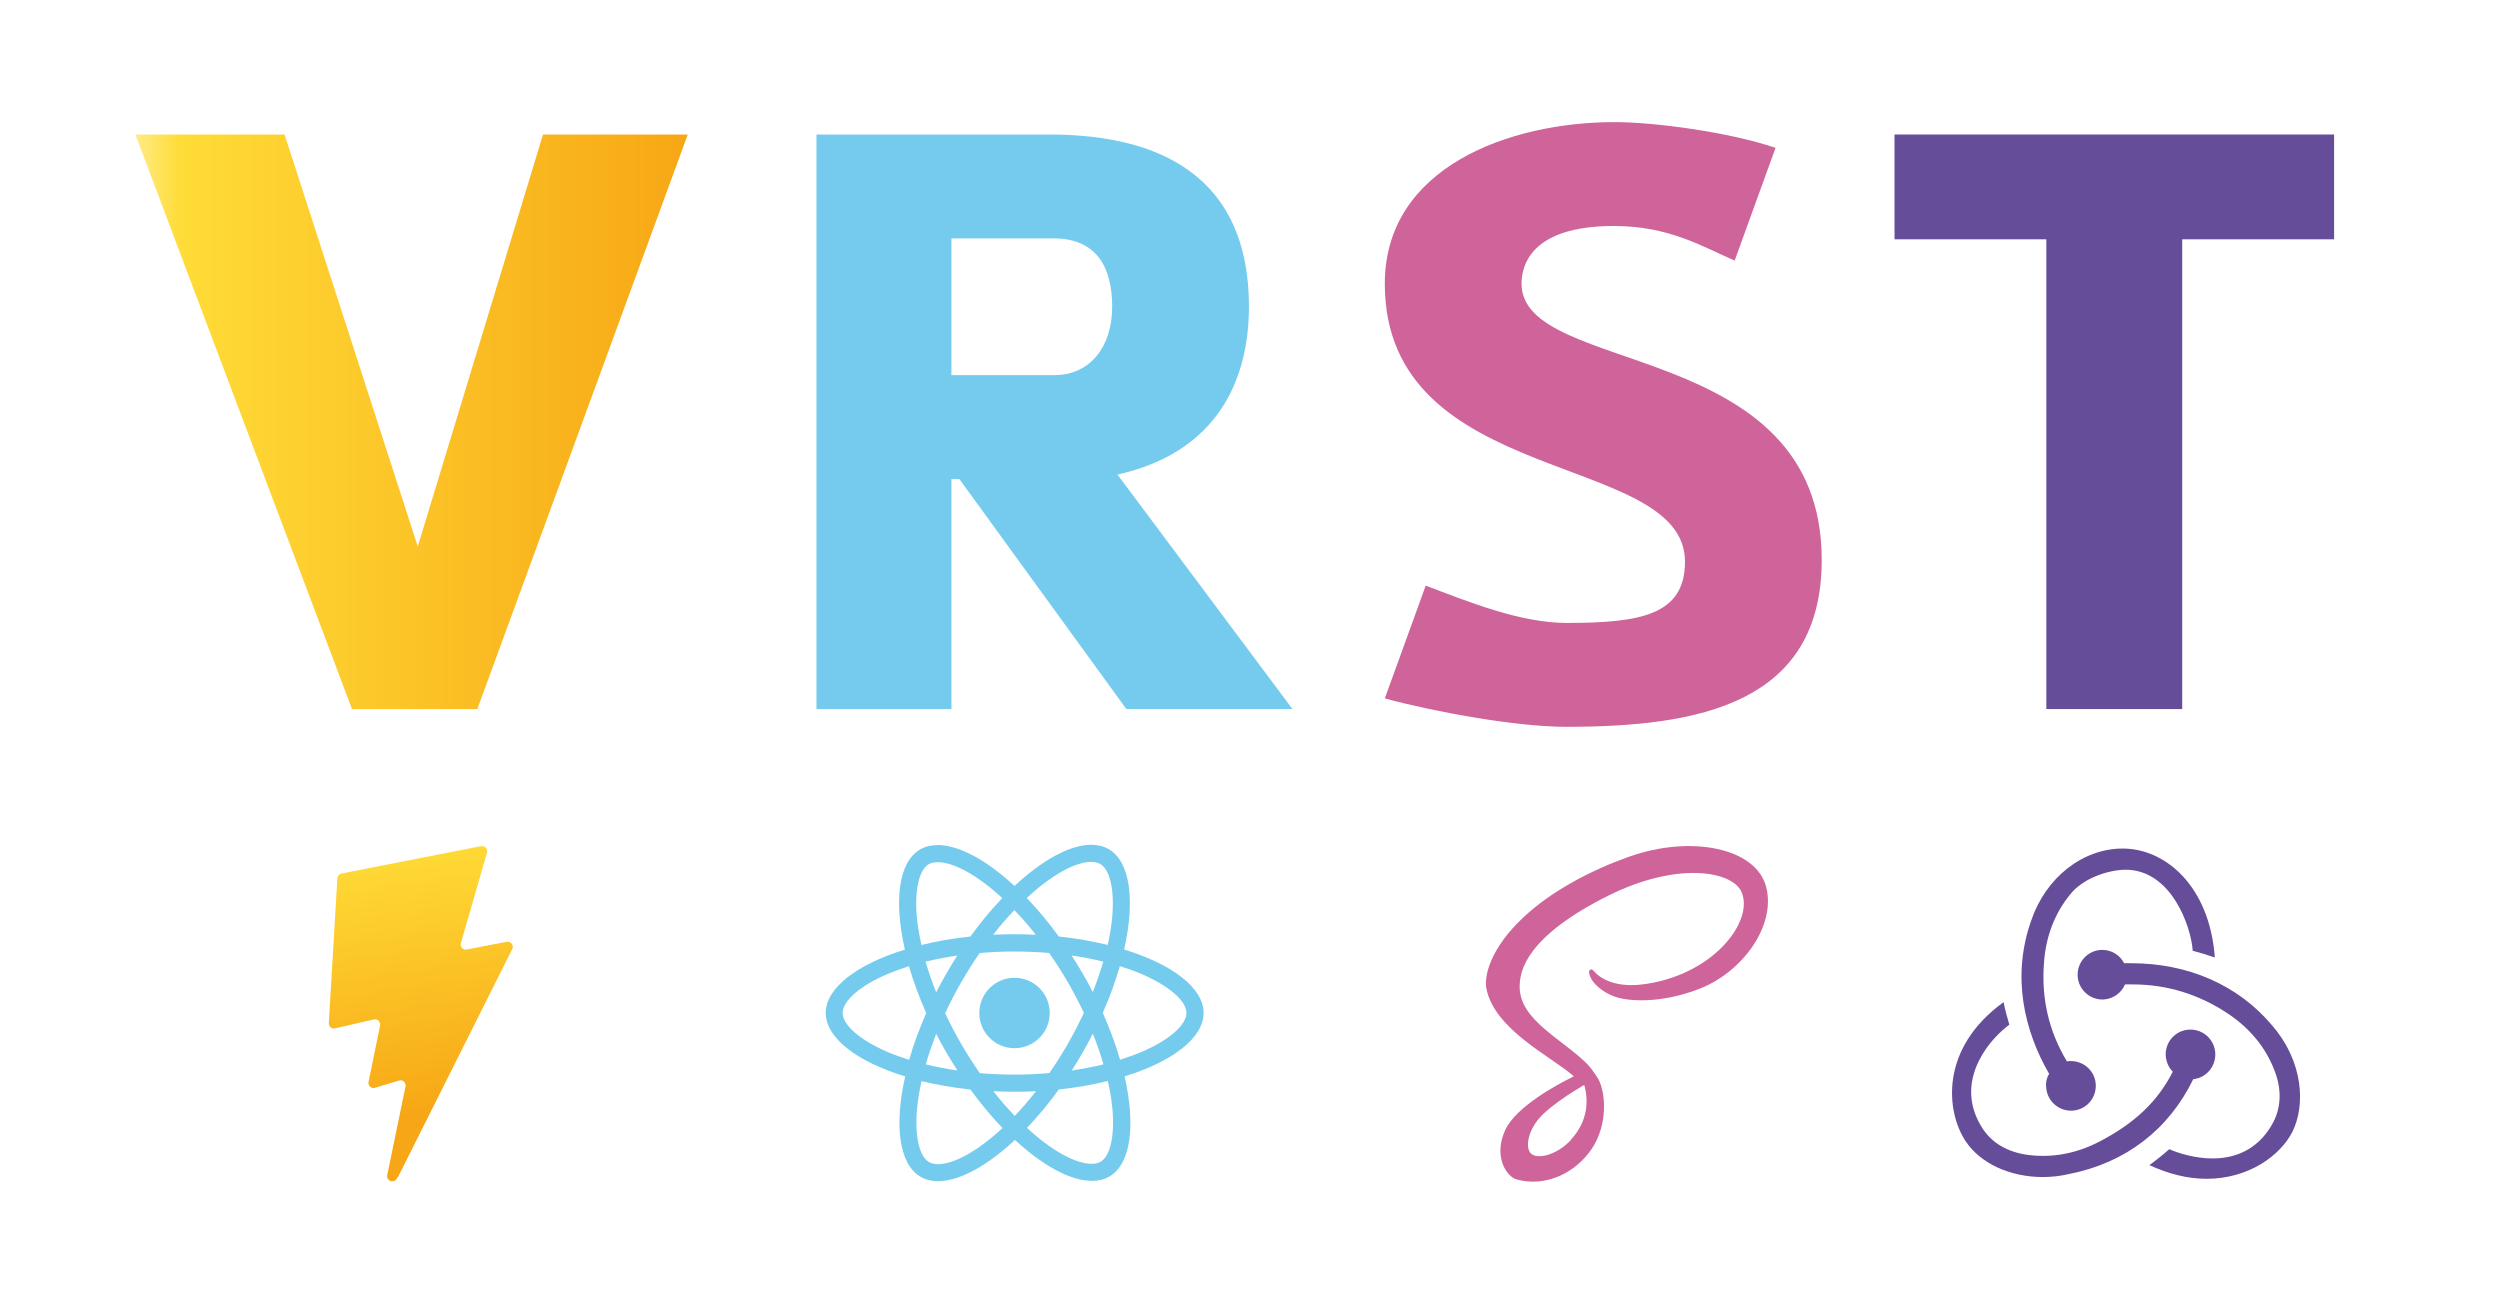 <?xml version="1.0" encoding="UTF-8"?>
<svg id="Laag_1" data-name="Laag 1" xmlns="http://www.w3.org/2000/svg" xmlns:xlink="http://www.w3.org/1999/xlink" viewBox="0 0 326.56 171.33">
  <defs>
    <style>
      .cls-1 {
        fill: #cf649a;
      }

      .cls-1, .cls-2, .cls-3, .cls-4, .cls-5 {
        stroke-width: 0px;
      }

      .cls-2 {
        fill: url(#Naamloos_verloop_2-2);
      }

      .cls-3 {
        fill: url(#Naamloos_verloop_2);
      }

      .cls-4 {
        fill: #75cbed;
      }

      .cls-5 {
        fill: #664d9a;
      }
    </style>
    <linearGradient id="Naamloos_verloop_2" data-name="Naamloos verloop 2" x1="-280.21" y1="860.21" x2="-277.11" y2="838.93" gradientTransform="translate(552.71 1647.01) scale(1.79 -1.79)" gradientUnits="userSpaceOnUse">
      <stop offset="0" stop-color="#ffeb85"/>
      <stop offset=".08" stop-color="#ffdc37"/>
      <stop offset="1" stop-color="#f7a715"/>
    </linearGradient>
    <linearGradient id="Naamloos_verloop_2-2" data-name="Naamloos verloop 2" x1="17.68" y1="55.09" x2="89.84" y2="55.09" gradientTransform="matrix(1,0,0,1,0,0)" xlink:href="#Naamloos_verloop_2"/>
  </defs>
  <g id="SVGRepo_iconCarrier" data-name="SVGRepo iconCarrier">
    <path class="cls-3" d="M62.82,110.53l-18.21,3.57c-.3.06-.52.31-.54.62l-1.12,18.92c-.03.45.38.79.82.69l5.07-1.17c.47-.11.9.31.81.79l-1.51,7.37c-.1.5.36.92.85.77l3.13-.95c.49-.15.95.28.85.78l-2.39,11.58c-.15.72.81,1.12,1.22.5l.27-.41,14.84-29.61c.25-.5-.18-1.06-.72-.96l-5.22,1.01c-.49.09-.91-.36-.77-.84l3.41-11.81c.14-.48-.28-.94-.77-.84h0Z"/>
  </g>
  <g>
    <path class="cls-5" d="M286.48,140.97c1.68-.17,2.95-1.62,2.89-3.36s-1.5-3.12-3.24-3.12h-.12c-1.79.06-3.18,1.56-3.12,3.36.06.87.4,1.62.93,2.14-1.97,3.88-4.97,6.71-9.49,9.08-3.07,1.62-6.25,2.2-9.43,1.79-2.6-.35-4.63-1.5-5.9-3.41-1.85-2.83-2.02-5.9-.46-8.97,1.1-2.2,2.83-3.82,3.93-4.63-.23-.75-.58-2.02-.75-2.95-8.39,6.07-7.52,14.29-4.97,18.16,1.91,2.89,5.78,4.69,10.07,4.69,1.16,0,2.31-.12,3.47-.4,7.4-1.45,13.02-5.84,16.2-12.38Z"/>
    <path class="cls-5" d="M296.67,133.8c-4.4-5.15-10.87-7.98-18.28-7.98h-.93c-.52-1.04-1.62-1.74-2.83-1.74h-.12c-1.79.06-3.18,1.56-3.12,3.36.06,1.74,1.5,3.12,3.24,3.12h.12c1.27-.06,2.37-.87,2.83-1.97h1.04c4.4,0,8.56,1.27,12.32,3.76,2.89,1.91,4.97,4.4,6.13,7.4.98,2.43.93,4.8-.12,6.83-1.62,3.07-4.34,4.74-7.92,4.74-2.31,0-4.51-.69-5.67-1.21-.64.58-1.79,1.5-2.6,2.08,2.49,1.16,5.03,1.79,7.46,1.79,5.55,0,9.66-3.07,11.22-6.13,1.68-3.36,1.56-9.14-2.78-14.06Z"/>
    <path class="cls-5" d="M267.28,141.96c.06,1.74,1.5,3.12,3.24,3.12h.12c1.79-.06,3.18-1.56,3.12-3.36-.06-1.74-1.5-3.12-3.24-3.12h-.12c-.12,0-.29,0-.4.06-2.37-3.93-3.36-8.21-3.01-12.84.23-3.47,1.39-6.48,3.41-8.97,1.68-2.14,4.92-3.18,7.11-3.24,6.13-.12,8.73,7.52,8.91,10.59.75.17,2.02.58,2.89.87-.69-9.37-6.48-14.23-12.03-14.23-5.21,0-10.01,3.76-11.92,9.31-2.66,7.4-.93,14.52,2.31,20.13-.29.4-.46,1.04-.4,1.68Z"/>
  </g>
  <path class="cls-1" d="M207.57,139.24c-3.27-3.48-9.31-5.95-9.06-10.63.09-1.7.69-6.19,11.6-11.63,8.94-4.45,16.1-3.23,17.35-.51,1.77,3.88-3.83,11.1-13.12,12.14-3.54.4-5.4-.97-5.87-1.48-.49-.54-.56-.56-.74-.46-.3.16-.11.64,0,.93.27.72,1.42,2,3.36,2.64,1.7.56,5.86.87,10.88-1.07,5.63-2.18,10.03-8.23,8.74-13.29-1.31-5.15-9.86-6.84-17.93-3.97-4.81,1.71-10.02,4.39-13.76,7.89-4.45,4.16-5.16,7.79-4.87,9.3,1.04,5.38,8.45,8.89,11.42,11.48-.15.08-.29.16-.41.23-1.48.73-7.14,3.69-8.55,6.82-1.6,3.54.25,6.09,1.48,6.43,3.81,1.06,7.72-.85,9.83-3.99,2.1-3.14,1.85-7.22.88-9.08,0,0-.68-1.14-1.23-1.72ZM205.22,148.88c-1.68,1.84-4.04,2.54-5.05,1.94-1.09-.63-.66-3.34,1.4-5.29,1.26-1.19,2.89-2.28,3.96-2.96.24-.15.61-.37,1.04-.63.07-.05.11-.07.11-.07.08-.05.17-.1.26-.16.77,2.79.03,5.23-1.74,7.16h0Z"/>
  <g>
    <path class="cls-2" d="M62.34,92.62h-16.36L17.68,17.57h19.49l17.4,53.82,16.36-53.82h18.91l-27.49,75.05Z"/>
    <path class="cls-4" d="M147.13,92.62l-21.81-30.04h-1.04v30.04h-17.63V17.57h30.39c11.95,0,26.1,3.71,26.1,22.5,0,9.63-4.18,19.02-17.17,21.92l22.85,30.62h-21.69ZM137.62,31.14h-13.34v17.86h13.46c4.64,0,7.54-3.71,7.54-8.93s-2.09-8.93-7.66-8.93Z"/>
    <path class="cls-1" d="M204.55,94.94c-6.5,0-17.28-1.97-23.66-3.71l5.34-14.73c5.57,2.09,12.3,4.87,18.44,4.87,9.63,0,15.43-1.04,15.43-8,0-14.5-39.21-9.51-39.21-36.31,0-15.2,16.24-21.11,30.04-21.11,5.1,0,14.85,1.28,21,3.36l-5.34,14.73c-4.29-1.86-8.58-4.52-15.78-4.52-11.02,0-12.06,5.34-12.06,7.54,0,12.18,39.21,6.96,39.21,36.07,0,18.79-16.01,21.81-33.41,21.81Z"/>
    <path class="cls-5" d="M285.05,31.26v61.36h-17.75V31.26h-19.83v-13.69h57.42v13.69h-19.83Z"/>
  </g>
  <g>
    <path class="cls-4" d="M157.22,132.32c0-3.27-4.1-6.37-10.38-8.29,1.45-6.4.81-11.49-2.03-13.12-.65-.38-1.42-.56-2.25-.56v2.24c.46,0,.84.09,1.15.26,1.37.79,1.96,3.77,1.5,7.62-.11.95-.29,1.94-.51,2.96-1.97-.48-4.13-.86-6.39-1.1-1.36-1.86-2.77-3.55-4.19-5.03,3.28-3.05,6.36-4.72,8.45-4.72v-2.24c-2.77,0-6.39,1.97-10.05,5.39-3.66-3.4-7.29-5.35-10.05-5.35v2.24c2.08,0,5.17,1.66,8.45,4.69-1.41,1.48-2.82,3.16-4.16,5.02-2.27.24-4.43.61-6.4,1.11-.23-1.01-.4-1.98-.52-2.92-.47-3.84.11-6.83,1.47-7.63.3-.18.69-.26,1.16-.26v-2.24c-.85,0-1.61.18-2.27.56-2.83,1.63-3.46,6.71-2,13.09-6.26,1.93-10.34,5.02-10.34,8.28s4.1,6.37,10.38,8.29c-1.45,6.4-.81,11.49,2.03,13.12.65.38,1.42.56,2.26.56,2.77,0,6.39-1.97,10.05-5.39,3.66,3.4,7.29,5.35,10.05,5.35.85,0,1.61-.18,2.27-.56,2.83-1.63,3.46-6.71,2-13.09,6.24-1.92,10.32-5.02,10.32-8.28h0ZM144.11,125.61c-.37,1.3-.84,2.64-1.36,3.98-.41-.81-.85-1.61-1.32-2.42-.46-.81-.96-1.59-1.45-2.36,1.43.21,2.81.47,4.13.8h0ZM139.5,136.33c-.79,1.36-1.59,2.65-2.43,3.84-1.5.13-3.02.2-4.55.2s-3.04-.07-4.53-.19c-.84-1.2-1.65-2.48-2.44-3.82-.76-1.32-1.46-2.66-2.09-4.01.62-1.35,1.33-2.7,2.08-4.02.79-1.36,1.59-2.65,2.43-3.84,1.5-.13,3.02-.2,4.55-.2s3.04.07,4.53.19c.84,1.2,1.65,2.48,2.44,3.82.76,1.32,1.46,2.66,2.09,4.01-.63,1.35-1.33,2.7-2.08,4.02h0ZM142.75,135.02c.54,1.35,1.01,2.7,1.39,4.01-1.32.32-2.71.59-4.15.81.49-.78.99-1.57,1.45-2.39.46-.81.9-1.62,1.31-2.43h0ZM132.55,145.76c-.94-.97-1.87-2.04-2.8-3.22.91.04,1.83.07,2.77.07s1.88-.02,2.8-.07c-.91,1.18-1.84,2.25-2.77,3.22ZM125.06,139.83c-1.43-.21-2.81-.47-4.13-.8.37-1.3.84-2.64,1.36-3.98.41.81.85,1.61,1.32,2.42s.96,1.59,1.45,2.36ZM132.5,118.88c.94.97,1.87,2.04,2.8,3.22-.91-.04-1.83-.07-2.77-.07s-1.88.02-2.8.07c.91-1.18,1.84-2.25,2.77-3.22ZM125.05,124.81c-.49.78-.99,1.57-1.45,2.39-.46.81-.9,1.61-1.31,2.42-.54-1.35-1.01-2.7-1.39-4.01,1.32-.31,2.71-.58,4.15-.8h0ZM115.94,137.41c-3.56-1.52-5.87-3.51-5.87-5.09s2.3-3.58,5.87-5.09c.87-.37,1.81-.7,2.79-1.02.57,1.97,1.33,4.03,2.26,6.13-.93,2.09-1.67,4.14-2.23,6.1-1-.31-1.94-.65-2.82-1.03h0ZM121.36,151.8c-1.37-.79-1.96-3.77-1.5-7.62.11-.95.29-1.94.51-2.96,1.97.48,4.13.86,6.39,1.1,1.36,1.86,2.77,3.55,4.19,5.03-3.28,3.05-6.36,4.72-8.45,4.72-.45-.01-.84-.1-1.14-.27h0ZM145.23,144.13c.47,3.84-.11,6.83-1.47,7.63-.3.18-.69.26-1.16.26-2.08,0-5.17-1.66-8.45-4.69,1.41-1.48,2.82-3.16,4.16-5.02,2.27-.24,4.43-.61,6.4-1.11.23,1.02.41,1.99.52,2.93ZM149.1,137.41c-.87.37-1.81.7-2.79,1.02-.57-1.97-1.33-4.03-2.26-6.13.93-2.09,1.67-4.14,2.23-6.1,1,.31,1.94.65,2.83,1.03,3.56,1.52,5.87,3.51,5.87,5.09-.01,1.58-2.31,3.58-5.88,5.09h0Z"/>
    <circle class="cls-4" cx="132.52" cy="132.32" r="4.6"/>
  </g>
</svg>
